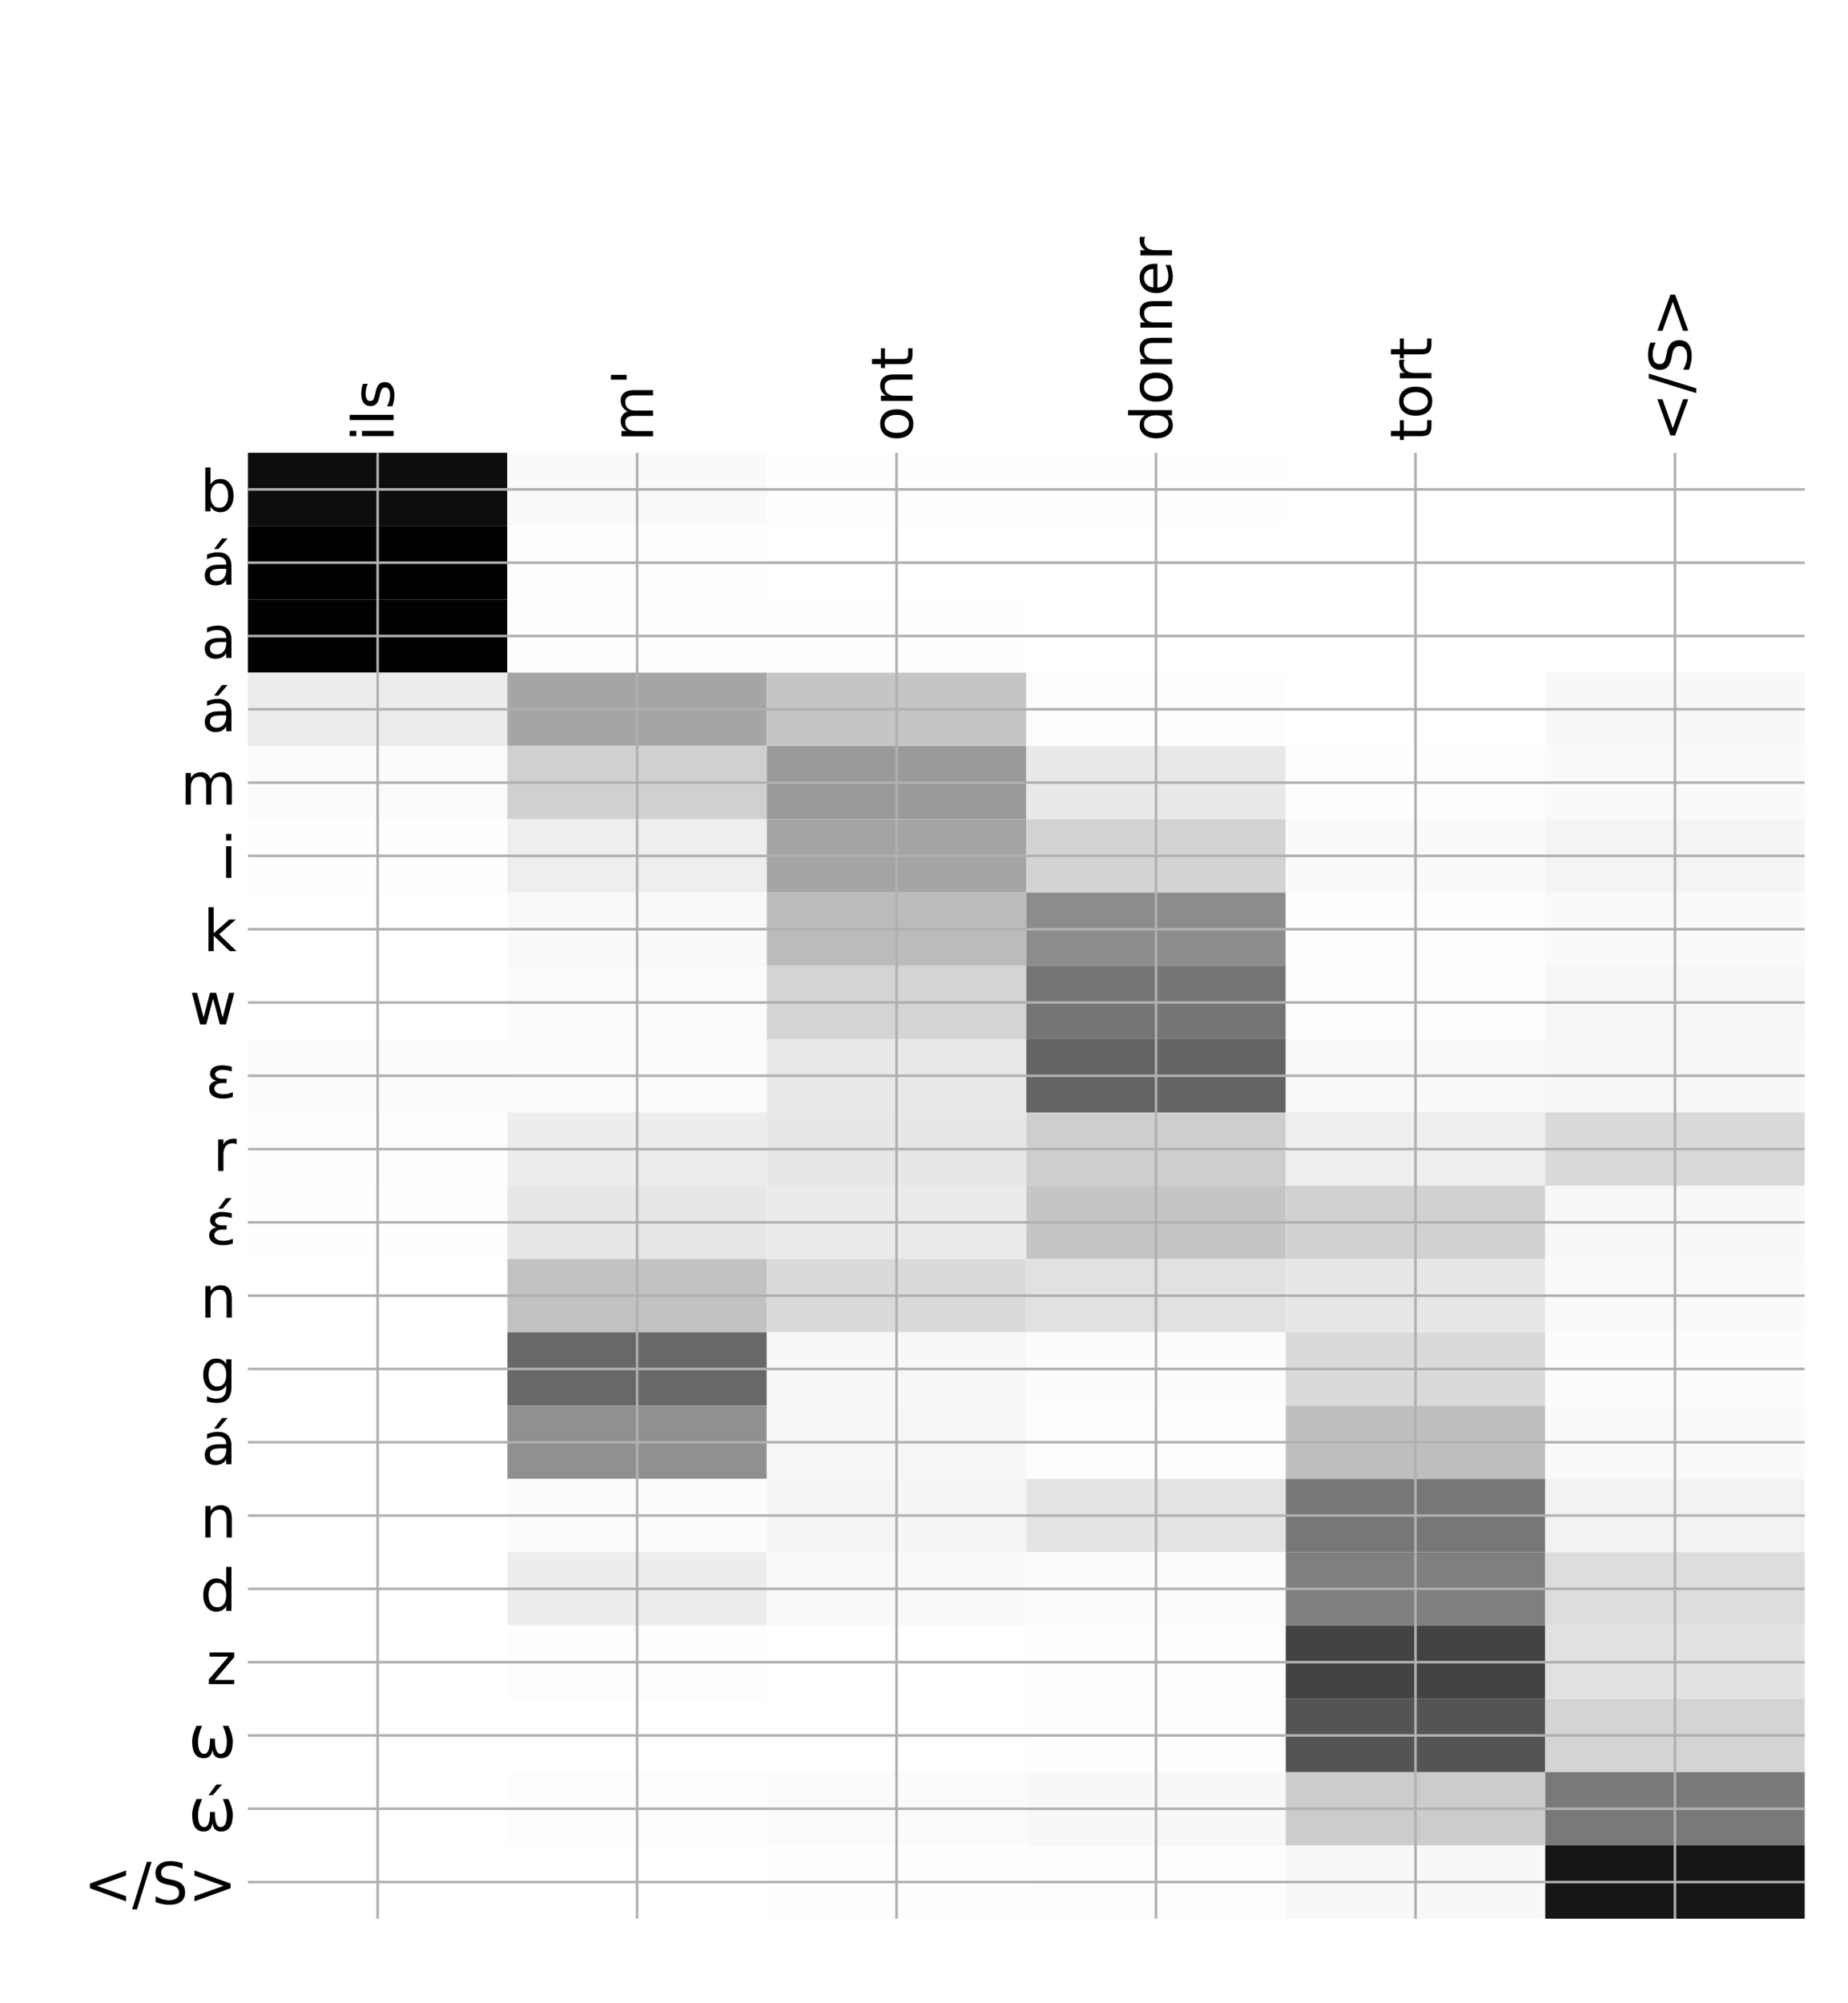 <?xml version="1.0" encoding="utf-8" standalone="no"?>
<!DOCTYPE svg PUBLIC "-//W3C//DTD SVG 1.1//EN"
  "http://www.w3.org/Graphics/SVG/1.1/DTD/svg11.dtd">
<!-- Created with matplotlib (http://matplotlib.org/) -->
<svg height="624pt" version="1.1" viewBox="0 0 576 624" width="576pt" xmlns="http://www.w3.org/2000/svg" xmlns:xlink="http://www.w3.org/1999/xlink">
 <defs>
  <style type="text/css">
*{stroke-linecap:butt;stroke-linejoin:round;}
  </style>
 </defs>
 <g id="figure_1">
  <g id="patch_1">
   <path d="M 0 624 
L 576 624 
L 576 0 
L 0 0 
z
" style="fill:#ffffff;"/>
  </g>
  <g id="axes_1">
   <g id="PolyCollection_1">
    <path clip-path="url(#p5df69660b7)" d="M 77.275 141.032 
L 77.275 163.863 
L 158.146 163.863 
L 158.146 141.032 
L 77.275 141.032 
z
" style="fill:#0d0d0d;"/>
    <path clip-path="url(#p5df69660b7)" d="M 158.146 141.032 
L 158.146 163.863 
L 239.017 163.863 
L 239.017 141.032 
L 158.146 141.032 
z
" style="fill:#fafafa;"/>
    <path clip-path="url(#p5df69660b7)" d="M 239.017 141.032 
L 239.017 163.863 
L 319.887 163.863 
L 319.887 141.032 
L 239.017 141.032 
z
" style="fill:#fefefe;"/>
    <path clip-path="url(#p5df69660b7)" d="M 319.887 141.032 
L 319.887 163.863 
L 400.758 163.863 
L 400.758 141.032 
L 319.887 141.032 
z
" style="fill:#fefefe;"/>
    <path clip-path="url(#p5df69660b7)" d="M 400.758 141.032 
L 400.758 163.863 
L 481.629 163.863 
L 481.629 141.032 
L 400.758 141.032 
z
" style="fill:#ffffff;"/>
    <path clip-path="url(#p5df69660b7)" d="M 481.629 141.032 
L 481.629 163.863 
L 562.5 163.863 
L 562.5 141.032 
L 481.629 141.032 
z
" style="fill:#ffffff;"/>
    <path clip-path="url(#p5df69660b7)" d="M 77.275 163.863 
L 77.275 186.695 
L 158.146 186.695 
L 158.146 163.863 
L 77.275 163.863 
z
"/>
    <path clip-path="url(#p5df69660b7)" d="M 158.146 163.863 
L 158.146 186.695 
L 239.017 186.695 
L 239.017 163.863 
L 158.146 163.863 
z
" style="fill:#fefefe;"/>
    <path clip-path="url(#p5df69660b7)" d="M 239.017 163.863 
L 239.017 186.695 
L 319.887 186.695 
L 319.887 163.863 
L 239.017 163.863 
z
" style="fill:#ffffff;"/>
    <path clip-path="url(#p5df69660b7)" d="M 319.887 163.863 
L 319.887 186.695 
L 400.758 186.695 
L 400.758 163.863 
L 319.887 163.863 
z
" style="fill:#ffffff;"/>
    <path clip-path="url(#p5df69660b7)" d="M 400.758 163.863 
L 400.758 186.695 
L 481.629 186.695 
L 481.629 163.863 
L 400.758 163.863 
z
" style="fill:#ffffff;"/>
    <path clip-path="url(#p5df69660b7)" d="M 481.629 163.863 
L 481.629 186.695 
L 562.5 186.695 
L 562.5 163.863 
L 481.629 163.863 
z
" style="fill:#ffffff;"/>
    <path clip-path="url(#p5df69660b7)" d="M 77.275 186.695 
L 77.275 209.526 
L 158.146 209.526 
L 158.146 186.695 
L 77.275 186.695 
z
" style="fill:#010101;"/>
    <path clip-path="url(#p5df69660b7)" d="M 158.146 186.695 
L 158.146 209.526 
L 239.017 209.526 
L 239.017 186.695 
L 158.146 186.695 
z
" style="fill:#fefefe;"/>
    <path clip-path="url(#p5df69660b7)" d="M 239.017 186.695 
L 239.017 209.526 
L 319.887 209.526 
L 319.887 186.695 
L 239.017 186.695 
z
" style="fill:#fefefe;"/>
    <path clip-path="url(#p5df69660b7)" d="M 319.887 186.695 
L 319.887 209.526 
L 400.758 209.526 
L 400.758 186.695 
L 319.887 186.695 
z
" style="fill:#ffffff;"/>
    <path clip-path="url(#p5df69660b7)" d="M 400.758 186.695 
L 400.758 209.526 
L 481.629 209.526 
L 481.629 186.695 
L 400.758 186.695 
z
" style="fill:#ffffff;"/>
    <path clip-path="url(#p5df69660b7)" d="M 481.629 186.695 
L 481.629 209.526 
L 562.5 209.526 
L 562.5 186.695 
L 481.629 186.695 
z
" style="fill:#ffffff;"/>
    <path clip-path="url(#p5df69660b7)" d="M 77.275 209.526 
L 77.275 232.358 
L 158.146 232.358 
L 158.146 209.526 
L 77.275 209.526 
z
" style="fill:#ececec;"/>
    <path clip-path="url(#p5df69660b7)" d="M 158.146 209.526 
L 158.146 232.358 
L 239.017 232.358 
L 239.017 209.526 
L 158.146 209.526 
z
" style="fill:#a5a5a5;"/>
    <path clip-path="url(#p5df69660b7)" d="M 239.017 209.526 
L 239.017 232.358 
L 319.887 232.358 
L 319.887 209.526 
L 239.017 209.526 
z
" style="fill:#c5c5c5;"/>
    <path clip-path="url(#p5df69660b7)" d="M 319.887 209.526 
L 319.887 232.358 
L 400.758 232.358 
L 400.758 209.526 
L 319.887 209.526 
z
" style="fill:#fdfdfd;"/>
    <path clip-path="url(#p5df69660b7)" d="M 400.758 209.526 
L 400.758 232.358 
L 481.629 232.358 
L 481.629 209.526 
L 400.758 209.526 
z
" style="fill:#ffffff;"/>
    <path clip-path="url(#p5df69660b7)" d="M 481.629 209.526 
L 481.629 232.358 
L 562.5 232.358 
L 562.5 209.526 
L 481.629 209.526 
z
" style="fill:#f8f8f8;"/>
    <path clip-path="url(#p5df69660b7)" d="M 77.275 232.358 
L 77.275 255.189 
L 158.146 255.189 
L 158.146 232.358 
L 77.275 232.358 
z
" style="fill:#fbfbfb;"/>
    <path clip-path="url(#p5df69660b7)" d="M 158.146 232.358 
L 158.146 255.189 
L 239.017 255.189 
L 239.017 232.358 
L 158.146 232.358 
z
" style="fill:#d0d0d0;"/>
    <path clip-path="url(#p5df69660b7)" d="M 239.017 232.358 
L 239.017 255.189 
L 319.887 255.189 
L 319.887 232.358 
L 239.017 232.358 
z
" style="fill:#9a9a9a;"/>
    <path clip-path="url(#p5df69660b7)" d="M 319.887 232.358 
L 319.887 255.189 
L 400.758 255.189 
L 400.758 232.358 
L 319.887 232.358 
z
" style="fill:#e9e9e9;"/>
    <path clip-path="url(#p5df69660b7)" d="M 400.758 232.358 
L 400.758 255.189 
L 481.629 255.189 
L 481.629 232.358 
L 400.758 232.358 
z
" style="fill:#fefefe;"/>
    <path clip-path="url(#p5df69660b7)" d="M 481.629 232.358 
L 481.629 255.189 
L 562.5 255.189 
L 562.5 232.358 
L 481.629 232.358 
z
" style="fill:#fafafa;"/>
    <path clip-path="url(#p5df69660b7)" d="M 77.275 255.189 
L 77.275 278.021 
L 158.146 278.021 
L 158.146 255.189 
L 77.275 255.189 
z
" style="fill:#fefefe;"/>
    <path clip-path="url(#p5df69660b7)" d="M 158.146 255.189 
L 158.146 278.021 
L 239.017 278.021 
L 239.017 255.189 
L 158.146 255.189 
z
" style="fill:#eeeeee;"/>
    <path clip-path="url(#p5df69660b7)" d="M 239.017 255.189 
L 239.017 278.021 
L 319.887 278.021 
L 319.887 255.189 
L 239.017 255.189 
z
" style="fill:#a4a4a4;"/>
    <path clip-path="url(#p5df69660b7)" d="M 319.887 255.189 
L 319.887 278.021 
L 400.758 278.021 
L 400.758 255.189 
L 319.887 255.189 
z
" style="fill:#d3d3d3;"/>
    <path clip-path="url(#p5df69660b7)" d="M 400.758 255.189 
L 400.758 278.021 
L 481.629 278.021 
L 481.629 255.189 
L 400.758 255.189 
z
" style="fill:#fafafa;"/>
    <path clip-path="url(#p5df69660b7)" d="M 481.629 255.189 
L 481.629 278.021 
L 562.5 278.021 
L 562.5 255.189 
L 481.629 255.189 
z
" style="fill:#f4f4f4;"/>
    <path clip-path="url(#p5df69660b7)" d="M 77.275 278.021 
L 77.275 300.852 
L 158.146 300.852 
L 158.146 278.021 
L 77.275 278.021 
z
" style="fill:#ffffff;"/>
    <path clip-path="url(#p5df69660b7)" d="M 158.146 278.021 
L 158.146 300.852 
L 239.017 300.852 
L 239.017 278.021 
L 158.146 278.021 
z
" style="fill:#f9f9f9;"/>
    <path clip-path="url(#p5df69660b7)" d="M 239.017 278.021 
L 239.017 300.852 
L 319.887 300.852 
L 319.887 278.021 
L 239.017 278.021 
z
" style="fill:#bbbbbb;"/>
    <path clip-path="url(#p5df69660b7)" d="M 319.887 278.021 
L 319.887 300.852 
L 400.758 300.852 
L 400.758 278.021 
L 319.887 278.021 
z
" style="fill:#8c8c8c;"/>
    <path clip-path="url(#p5df69660b7)" d="M 400.758 278.021 
L 400.758 300.852 
L 481.629 300.852 
L 481.629 278.021 
L 400.758 278.021 
z
" style="fill:#fdfdfd;"/>
    <path clip-path="url(#p5df69660b7)" d="M 481.629 278.021 
L 481.629 300.852 
L 562.5 300.852 
L 562.5 278.021 
L 481.629 278.021 
z
" style="fill:#fafafa;"/>
    <path clip-path="url(#p5df69660b7)" d="M 77.275 300.852 
L 77.275 323.684 
L 158.146 323.684 
L 158.146 300.852 
L 77.275 300.852 
z
" style="fill:#ffffff;"/>
    <path clip-path="url(#p5df69660b7)" d="M 158.146 300.852 
L 158.146 323.684 
L 239.017 323.684 
L 239.017 300.852 
L 158.146 300.852 
z
" style="fill:#fbfbfb;"/>
    <path clip-path="url(#p5df69660b7)" d="M 239.017 300.852 
L 239.017 323.684 
L 319.887 323.684 
L 319.887 300.852 
L 239.017 300.852 
z
" style="fill:#d4d4d4;"/>
    <path clip-path="url(#p5df69660b7)" d="M 319.887 300.852 
L 319.887 323.684 
L 400.758 323.684 
L 400.758 300.852 
L 319.887 300.852 
z
" style="fill:#757575;"/>
    <path clip-path="url(#p5df69660b7)" d="M 400.758 300.852 
L 400.758 323.684 
L 481.629 323.684 
L 481.629 300.852 
L 400.758 300.852 
z
" style="fill:#fdfdfd;"/>
    <path clip-path="url(#p5df69660b7)" d="M 481.629 300.852 
L 481.629 323.684 
L 562.5 323.684 
L 562.5 300.852 
L 481.629 300.852 
z
" style="fill:#f6f6f6;"/>
    <path clip-path="url(#p5df69660b7)" d="M 77.275 323.684 
L 77.275 346.515 
L 158.146 346.515 
L 158.146 323.684 
L 77.275 323.684 
z
" style="fill:#fcfcfc;"/>
    <path clip-path="url(#p5df69660b7)" d="M 158.146 323.684 
L 158.146 346.515 
L 239.017 346.515 
L 239.017 323.684 
L 158.146 323.684 
z
" style="fill:#fbfbfb;"/>
    <path clip-path="url(#p5df69660b7)" d="M 239.017 323.684 
L 239.017 346.515 
L 319.887 346.515 
L 319.887 323.684 
L 239.017 323.684 
z
" style="fill:#e9e9e9;"/>
    <path clip-path="url(#p5df69660b7)" d="M 319.887 323.684 
L 319.887 346.515 
L 400.758 346.515 
L 400.758 323.684 
L 319.887 323.684 
z
" style="fill:#646464;"/>
    <path clip-path="url(#p5df69660b7)" d="M 400.758 323.684 
L 400.758 346.515 
L 481.629 346.515 
L 481.629 323.684 
L 400.758 323.684 
z
" style="fill:#f9f9f9;"/>
    <path clip-path="url(#p5df69660b7)" d="M 481.629 323.684 
L 481.629 346.515 
L 562.5 346.515 
L 562.5 323.684 
L 481.629 323.684 
z
" style="fill:#f7f7f7;"/>
    <path clip-path="url(#p5df69660b7)" d="M 77.275 346.515 
L 77.275 369.347 
L 158.146 369.347 
L 158.146 346.515 
L 77.275 346.515 
z
" style="fill:#fdfdfd;"/>
    <path clip-path="url(#p5df69660b7)" d="M 158.146 346.515 
L 158.146 369.347 
L 239.017 369.347 
L 239.017 346.515 
L 158.146 346.515 
z
" style="fill:#ededed;"/>
    <path clip-path="url(#p5df69660b7)" d="M 239.017 346.515 
L 239.017 369.347 
L 319.887 369.347 
L 319.887 346.515 
L 239.017 346.515 
z
" style="fill:#e7e7e7;"/>
    <path clip-path="url(#p5df69660b7)" d="M 319.887 346.515 
L 319.887 369.347 
L 400.758 369.347 
L 400.758 346.515 
L 319.887 346.515 
z
" style="fill:#cecece;"/>
    <path clip-path="url(#p5df69660b7)" d="M 400.758 346.515 
L 400.758 369.347 
L 481.629 369.347 
L 481.629 346.515 
L 400.758 346.515 
z
" style="fill:#eeeeee;"/>
    <path clip-path="url(#p5df69660b7)" d="M 481.629 346.515 
L 481.629 369.347 
L 562.5 369.347 
L 562.5 346.515 
L 481.629 346.515 
z
" style="fill:#d9d9d9;"/>
    <path clip-path="url(#p5df69660b7)" d="M 77.275 369.347 
L 77.275 392.178 
L 158.146 392.178 
L 158.146 369.347 
L 77.275 369.347 
z
" style="fill:#fefefe;"/>
    <path clip-path="url(#p5df69660b7)" d="M 158.146 369.347 
L 158.146 392.178 
L 239.017 392.178 
L 239.017 369.347 
L 158.146 369.347 
z
" style="fill:#e7e7e7;"/>
    <path clip-path="url(#p5df69660b7)" d="M 239.017 369.347 
L 239.017 392.178 
L 319.887 392.178 
L 319.887 369.347 
L 239.017 369.347 
z
" style="fill:#ebebeb;"/>
    <path clip-path="url(#p5df69660b7)" d="M 319.887 369.347 
L 319.887 392.178 
L 400.758 392.178 
L 400.758 369.347 
L 319.887 369.347 
z
" style="fill:#c5c5c5;"/>
    <path clip-path="url(#p5df69660b7)" d="M 400.758 369.347 
L 400.758 392.178 
L 481.629 392.178 
L 481.629 369.347 
L 400.758 369.347 
z
" style="fill:#d1d1d1;"/>
    <path clip-path="url(#p5df69660b7)" d="M 481.629 369.347 
L 481.629 392.178 
L 562.5 392.178 
L 562.5 369.347 
L 481.629 369.347 
z
" style="fill:#f8f8f8;"/>
    <path clip-path="url(#p5df69660b7)" d="M 77.275 392.178 
L 77.275 415.01 
L 158.146 415.01 
L 158.146 392.178 
L 77.275 392.178 
z
" style="fill:#ffffff;"/>
    <path clip-path="url(#p5df69660b7)" d="M 158.146 392.178 
L 158.146 415.01 
L 239.017 415.01 
L 239.017 392.178 
L 158.146 392.178 
z
" style="fill:#c2c2c2;"/>
    <path clip-path="url(#p5df69660b7)" d="M 239.017 392.178 
L 239.017 415.01 
L 319.887 415.01 
L 319.887 392.178 
L 239.017 392.178 
z
" style="fill:#dadada;"/>
    <path clip-path="url(#p5df69660b7)" d="M 319.887 392.178 
L 319.887 415.01 
L 400.758 415.01 
L 400.758 392.178 
L 319.887 392.178 
z
" style="fill:#e1e1e1;"/>
    <path clip-path="url(#p5df69660b7)" d="M 400.758 392.178 
L 400.758 415.01 
L 481.629 415.01 
L 481.629 392.178 
L 400.758 392.178 
z
" style="fill:#e7e7e7;"/>
    <path clip-path="url(#p5df69660b7)" d="M 481.629 392.178 
L 481.629 415.01 
L 562.5 415.01 
L 562.5 392.178 
L 481.629 392.178 
z
" style="fill:#fafafa;"/>
    <path clip-path="url(#p5df69660b7)" d="M 77.275 415.01 
L 77.275 437.841 
L 158.146 437.841 
L 158.146 415.01 
L 77.275 415.01 
z
" style="fill:#ffffff;"/>
    <path clip-path="url(#p5df69660b7)" d="M 158.146 415.01 
L 158.146 437.841 
L 239.017 437.841 
L 239.017 415.01 
L 158.146 415.01 
z
" style="fill:#686868;"/>
    <path clip-path="url(#p5df69660b7)" d="M 239.017 415.01 
L 239.017 437.841 
L 319.887 437.841 
L 319.887 415.01 
L 239.017 415.01 
z
" style="fill:#f8f8f8;"/>
    <path clip-path="url(#p5df69660b7)" d="M 319.887 415.01 
L 319.887 437.841 
L 400.758 437.841 
L 400.758 415.01 
L 319.887 415.01 
z
" style="fill:#fcfcfc;"/>
    <path clip-path="url(#p5df69660b7)" d="M 400.758 415.01 
L 400.758 437.841 
L 481.629 437.841 
L 481.629 415.01 
L 400.758 415.01 
z
" style="fill:#dadada;"/>
    <path clip-path="url(#p5df69660b7)" d="M 481.629 415.01 
L 481.629 437.841 
L 562.5 437.841 
L 562.5 415.01 
L 481.629 415.01 
z
" style="fill:#fcfcfc;"/>
    <path clip-path="url(#p5df69660b7)" d="M 77.275 437.841 
L 77.275 460.673 
L 158.146 460.673 
L 158.146 437.841 
L 77.275 437.841 
z
" style="fill:#ffffff;"/>
    <path clip-path="url(#p5df69660b7)" d="M 158.146 437.841 
L 158.146 460.673 
L 239.017 460.673 
L 239.017 437.841 
L 158.146 437.841 
z
" style="fill:#909090;"/>
    <path clip-path="url(#p5df69660b7)" d="M 239.017 437.841 
L 239.017 460.673 
L 319.887 460.673 
L 319.887 437.841 
L 239.017 437.841 
z
" style="fill:#f7f7f7;"/>
    <path clip-path="url(#p5df69660b7)" d="M 319.887 437.841 
L 319.887 460.673 
L 400.758 460.673 
L 400.758 437.841 
L 319.887 437.841 
z
" style="fill:#fdfdfd;"/>
    <path clip-path="url(#p5df69660b7)" d="M 400.758 437.841 
L 400.758 460.673 
L 481.629 460.673 
L 481.629 437.841 
L 400.758 437.841 
z
" style="fill:#bebebe;"/>
    <path clip-path="url(#p5df69660b7)" d="M 481.629 437.841 
L 481.629 460.673 
L 562.5 460.673 
L 562.5 437.841 
L 481.629 437.841 
z
" style="fill:#fafafa;"/>
    <path clip-path="url(#p5df69660b7)" d="M 77.275 460.673 
L 77.275 483.504 
L 158.146 483.504 
L 158.146 460.673 
L 77.275 460.673 
z
" style="fill:#ffffff;"/>
    <path clip-path="url(#p5df69660b7)" d="M 158.146 460.673 
L 158.146 483.504 
L 239.017 483.504 
L 239.017 460.673 
L 158.146 460.673 
z
" style="fill:#fcfcfc;"/>
    <path clip-path="url(#p5df69660b7)" d="M 239.017 460.673 
L 239.017 483.504 
L 319.887 483.504 
L 319.887 460.673 
L 239.017 460.673 
z
" style="fill:#f5f5f5;"/>
    <path clip-path="url(#p5df69660b7)" d="M 319.887 460.673 
L 319.887 483.504 
L 400.758 483.504 
L 400.758 460.673 
L 319.887 460.673 
z
" style="fill:#e4e4e4;"/>
    <path clip-path="url(#p5df69660b7)" d="M 400.758 460.673 
L 400.758 483.504 
L 481.629 483.504 
L 481.629 460.673 
L 400.758 460.673 
z
" style="fill:#777777;"/>
    <path clip-path="url(#p5df69660b7)" d="M 481.629 460.673 
L 481.629 483.504 
L 562.5 483.504 
L 562.5 460.673 
L 481.629 460.673 
z
" style="fill:#f2f2f2;"/>
    <path clip-path="url(#p5df69660b7)" d="M 77.275 483.504 
L 77.275 506.336 
L 158.146 506.336 
L 158.146 483.504 
L 77.275 483.504 
z
" style="fill:#ffffff;"/>
    <path clip-path="url(#p5df69660b7)" d="M 158.146 483.504 
L 158.146 506.336 
L 239.017 506.336 
L 239.017 483.504 
L 158.146 483.504 
z
" style="fill:#ededed;"/>
    <path clip-path="url(#p5df69660b7)" d="M 239.017 483.504 
L 239.017 506.336 
L 319.887 506.336 
L 319.887 483.504 
L 239.017 483.504 
z
" style="fill:#fafafa;"/>
    <path clip-path="url(#p5df69660b7)" d="M 319.887 483.504 
L 319.887 506.336 
L 400.758 506.336 
L 400.758 483.504 
L 319.887 483.504 
z
" style="fill:#fcfcfc;"/>
    <path clip-path="url(#p5df69660b7)" d="M 400.758 483.504 
L 400.758 506.336 
L 481.629 506.336 
L 481.629 483.504 
L 400.758 483.504 
z
" style="fill:#7f7f7f;"/>
    <path clip-path="url(#p5df69660b7)" d="M 481.629 483.504 
L 481.629 506.336 
L 562.5 506.336 
L 562.5 483.504 
L 481.629 483.504 
z
" style="fill:#dddddd;"/>
    <path clip-path="url(#p5df69660b7)" d="M 77.275 506.336 
L 77.275 529.167 
L 158.146 529.167 
L 158.146 506.336 
L 77.275 506.336 
z
" style="fill:#ffffff;"/>
    <path clip-path="url(#p5df69660b7)" d="M 158.146 506.336 
L 158.146 529.167 
L 239.017 529.167 
L 239.017 506.336 
L 158.146 506.336 
z
" style="fill:#fdfdfd;"/>
    <path clip-path="url(#p5df69660b7)" d="M 239.017 506.336 
L 239.017 529.167 
L 319.887 529.167 
L 319.887 506.336 
L 239.017 506.336 
z
" style="fill:#ffffff;"/>
    <path clip-path="url(#p5df69660b7)" d="M 319.887 506.336 
L 319.887 529.167 
L 400.758 529.167 
L 400.758 506.336 
L 319.887 506.336 
z
" style="fill:#fefefe;"/>
    <path clip-path="url(#p5df69660b7)" d="M 400.758 506.336 
L 400.758 529.167 
L 481.629 529.167 
L 481.629 506.336 
L 400.758 506.336 
z
" style="fill:#434343;"/>
    <path clip-path="url(#p5df69660b7)" d="M 481.629 506.336 
L 481.629 529.167 
L 562.5 529.167 
L 562.5 506.336 
L 481.629 506.336 
z
" style="fill:#e2e2e2;"/>
    <path clip-path="url(#p5df69660b7)" d="M 77.275 529.167 
L 77.275 551.999 
L 158.146 551.999 
L 158.146 529.167 
L 77.275 529.167 
z
" style="fill:#ffffff;"/>
    <path clip-path="url(#p5df69660b7)" d="M 158.146 529.167 
L 158.146 551.999 
L 239.017 551.999 
L 239.017 529.167 
L 158.146 529.167 
z
" style="fill:#ffffff;"/>
    <path clip-path="url(#p5df69660b7)" d="M 239.017 529.167 
L 239.017 551.999 
L 319.887 551.999 
L 319.887 529.167 
L 239.017 529.167 
z
" style="fill:#ffffff;"/>
    <path clip-path="url(#p5df69660b7)" d="M 319.887 529.167 
L 319.887 551.999 
L 400.758 551.999 
L 400.758 529.167 
L 319.887 529.167 
z
" style="fill:#fefefe;"/>
    <path clip-path="url(#p5df69660b7)" d="M 400.758 529.167 
L 400.758 551.999 
L 481.629 551.999 
L 481.629 529.167 
L 400.758 529.167 
z
" style="fill:#545454;"/>
    <path clip-path="url(#p5df69660b7)" d="M 481.629 529.167 
L 481.629 551.999 
L 562.5 551.999 
L 562.5 529.167 
L 481.629 529.167 
z
" style="fill:#d4d4d4;"/>
    <path clip-path="url(#p5df69660b7)" d="M 77.275 551.999 
L 77.275 574.83 
L 158.146 574.83 
L 158.146 551.999 
L 77.275 551.999 
z
" style="fill:#ffffff;"/>
    <path clip-path="url(#p5df69660b7)" d="M 158.146 551.999 
L 158.146 574.83 
L 239.017 574.83 
L 239.017 551.999 
L 158.146 551.999 
z
" style="fill:#fdfdfd;"/>
    <path clip-path="url(#p5df69660b7)" d="M 239.017 551.999 
L 239.017 574.83 
L 319.887 574.83 
L 319.887 551.999 
L 239.017 551.999 
z
" style="fill:#fbfbfb;"/>
    <path clip-path="url(#p5df69660b7)" d="M 319.887 551.999 
L 319.887 574.83 
L 400.758 574.83 
L 400.758 551.999 
L 319.887 551.999 
z
" style="fill:#f8f8f8;"/>
    <path clip-path="url(#p5df69660b7)" d="M 400.758 551.999 
L 400.758 574.83 
L 481.629 574.83 
L 481.629 551.999 
L 400.758 551.999 
z
" style="fill:#cccccc;"/>
    <path clip-path="url(#p5df69660b7)" d="M 481.629 551.999 
L 481.629 574.83 
L 562.5 574.83 
L 562.5 551.999 
L 481.629 551.999 
z
" style="fill:#797979;"/>
    <path clip-path="url(#p5df69660b7)" d="M 77.275 574.83 
L 77.275 597.662 
L 158.146 597.662 
L 158.146 574.83 
L 77.275 574.83 
z
" style="fill:#ffffff;"/>
    <path clip-path="url(#p5df69660b7)" d="M 158.146 574.83 
L 158.146 597.662 
L 239.017 597.662 
L 239.017 574.83 
L 158.146 574.83 
z
" style="fill:#ffffff;"/>
    <path clip-path="url(#p5df69660b7)" d="M 239.017 574.83 
L 239.017 597.662 
L 319.887 597.662 
L 319.887 574.83 
L 239.017 574.83 
z
" style="fill:#fefefe;"/>
    <path clip-path="url(#p5df69660b7)" d="M 319.887 574.83 
L 319.887 597.662 
L 400.758 597.662 
L 400.758 574.83 
L 319.887 574.83 
z
" style="fill:#fdfdfd;"/>
    <path clip-path="url(#p5df69660b7)" d="M 400.758 574.83 
L 400.758 597.662 
L 481.629 597.662 
L 481.629 574.83 
L 400.758 574.83 
z
" style="fill:#f8f8f8;"/>
    <path clip-path="url(#p5df69660b7)" d="M 481.629 574.83 
L 481.629 597.662 
L 562.5 597.662 
L 562.5 574.83 
L 481.629 574.83 
z
" style="fill:#151515;"/>
   </g>
   <g id="matplotlib.axis_1">
    <g id="xtick_1">
     <g id="line2d_1">
      <path clip-path="url(#p5df69660b7)" d="M 117.71 597.662 
L 117.71 141.032 
" style="fill:none;stroke:#b0b0b0;stroke-linecap:square;stroke-width:0.8;"/>
     </g>
     <g id="line2d_2"/>
     <g id="text_1">
      <!-- ils -->
      <defs>
       <path d="M 9.422 54.688 
L 18.406 54.688 
L 18.406 0 
L 9.422 0 
z
M 9.422 75.984 
L 18.406 75.984 
L 18.406 64.594 
L 9.422 64.594 
z
" id="DejaVuSans-69"/>
       <path d="M 9.422 75.984 
L 18.406 75.984 
L 18.406 0 
L 9.422 0 
z
" id="DejaVuSans-6c"/>
       <path d="M 44.281 53.078 
L 44.281 44.578 
Q 40.484 46.531 36.375 47.5 
Q 32.281 48.484 27.875 48.484 
Q 21.188 48.484 17.844 46.438 
Q 14.5 44.391 14.5 40.281 
Q 14.5 37.156 16.891 35.375 
Q 19.281 33.594 26.516 31.984 
L 29.594 31.297 
Q 39.156 29.25 43.188 25.516 
Q 47.219 21.781 47.219 15.094 
Q 47.219 7.469 41.188 3.016 
Q 35.156 -1.422 24.609 -1.422 
Q 20.219 -1.422 15.453 -0.562 
Q 10.688 0.297 5.422 2 
L 5.422 11.281 
Q 10.406 8.688 15.234 7.391 
Q 20.062 6.109 24.812 6.109 
Q 31.156 6.109 34.562 8.281 
Q 37.984 10.453 37.984 14.406 
Q 37.984 18.062 35.516 20.016 
Q 33.062 21.969 24.703 23.781 
L 21.578 24.516 
Q 13.234 26.266 9.516 29.906 
Q 5.812 33.547 5.812 39.891 
Q 5.812 47.609 11.281 51.797 
Q 16.75 56 26.812 56 
Q 31.781 56 36.172 55.266 
Q 40.578 54.547 44.281 53.078 
z
" id="DejaVuSans-73"/>
      </defs>
      <g transform="translate(122.677 137.532)rotate(-90)scale(0.18 -0.18)">
       <use xlink:href="#DejaVuSans-69"/>
       <use x="27.783" xlink:href="#DejaVuSans-6c"/>
       <use x="55.566" xlink:href="#DejaVuSans-73"/>
      </g>
     </g>
    </g>
    <g id="xtick_2">
     <g id="line2d_3">
      <path clip-path="url(#p5df69660b7)" d="M 198.581 597.662 
L 198.581 141.032 
" style="fill:none;stroke:#b0b0b0;stroke-linecap:square;stroke-width:0.8;"/>
     </g>
     <g id="line2d_4"/>
     <g id="text_2">
      <!-- m' -->
      <defs>
       <path d="M 52 44.188 
Q 55.375 50.25 60.062 53.125 
Q 64.75 56 71.094 56 
Q 79.641 56 84.281 50.016 
Q 88.922 44.047 88.922 33.016 
L 88.922 0 
L 79.891 0 
L 79.891 32.719 
Q 79.891 40.578 77.094 44.375 
Q 74.312 48.188 68.609 48.188 
Q 61.625 48.188 57.562 43.547 
Q 53.516 38.922 53.516 30.906 
L 53.516 0 
L 44.484 0 
L 44.484 32.719 
Q 44.484 40.625 41.703 44.406 
Q 38.922 48.188 33.109 48.188 
Q 26.219 48.188 22.156 43.531 
Q 18.109 38.875 18.109 30.906 
L 18.109 0 
L 9.078 0 
L 9.078 54.688 
L 18.109 54.688 
L 18.109 46.188 
Q 21.188 51.219 25.484 53.609 
Q 29.781 56 35.688 56 
Q 41.656 56 45.828 52.969 
Q 50 49.953 52 44.188 
z
" id="DejaVuSans-6d"/>
       <path d="M 17.922 72.906 
L 17.922 45.797 
L 9.625 45.797 
L 9.625 72.906 
z
" id="DejaVuSans-27"/>
      </defs>
      <g transform="translate(203.548 137.532)rotate(-90)scale(0.18 -0.18)">
       <use xlink:href="#DejaVuSans-6d"/>
       <use x="97.412" xlink:href="#DejaVuSans-27"/>
      </g>
     </g>
    </g>
    <g id="xtick_3">
     <g id="line2d_5">
      <path clip-path="url(#p5df69660b7)" d="M 279.452 597.662 
L 279.452 141.032 
" style="fill:none;stroke:#b0b0b0;stroke-linecap:square;stroke-width:0.8;"/>
     </g>
     <g id="line2d_6"/>
     <g id="text_3">
      <!-- ont -->
      <defs>
       <path d="M 30.609 48.391 
Q 23.391 48.391 19.188 42.75 
Q 14.984 37.109 14.984 27.297 
Q 14.984 17.484 19.156 11.844 
Q 23.344 6.203 30.609 6.203 
Q 37.797 6.203 41.984 11.859 
Q 46.188 17.531 46.188 27.297 
Q 46.188 37.016 41.984 42.703 
Q 37.797 48.391 30.609 48.391 
z
M 30.609 56 
Q 42.328 56 49.016 48.375 
Q 55.719 40.766 55.719 27.297 
Q 55.719 13.875 49.016 6.219 
Q 42.328 -1.422 30.609 -1.422 
Q 18.844 -1.422 12.172 6.219 
Q 5.516 13.875 5.516 27.297 
Q 5.516 40.766 12.172 48.375 
Q 18.844 56 30.609 56 
z
" id="DejaVuSans-6f"/>
       <path d="M 54.891 33.016 
L 54.891 0 
L 45.906 0 
L 45.906 32.719 
Q 45.906 40.484 42.875 44.328 
Q 39.844 48.188 33.797 48.188 
Q 26.516 48.188 22.312 43.547 
Q 18.109 38.922 18.109 30.906 
L 18.109 0 
L 9.078 0 
L 9.078 54.688 
L 18.109 54.688 
L 18.109 46.188 
Q 21.344 51.125 25.703 53.562 
Q 30.078 56 35.797 56 
Q 45.219 56 50.047 50.172 
Q 54.891 44.344 54.891 33.016 
z
" id="DejaVuSans-6e"/>
       <path d="M 18.312 70.219 
L 18.312 54.688 
L 36.812 54.688 
L 36.812 47.703 
L 18.312 47.703 
L 18.312 18.016 
Q 18.312 11.328 20.141 9.422 
Q 21.969 7.516 27.594 7.516 
L 36.812 7.516 
L 36.812 0 
L 27.594 0 
Q 17.188 0 13.234 3.875 
Q 9.281 7.766 9.281 18.016 
L 9.281 47.703 
L 2.688 47.703 
L 2.688 54.688 
L 9.281 54.688 
L 9.281 70.219 
z
" id="DejaVuSans-74"/>
      </defs>
      <g transform="translate(284.419 137.532)rotate(-90)scale(0.18 -0.18)">
       <use xlink:href="#DejaVuSans-6f"/>
       <use x="61.182" xlink:href="#DejaVuSans-6e"/>
       <use x="124.561" xlink:href="#DejaVuSans-74"/>
      </g>
     </g>
    </g>
    <g id="xtick_4">
     <g id="line2d_7">
      <path clip-path="url(#p5df69660b7)" d="M 360.323 597.662 
L 360.323 141.032 
" style="fill:none;stroke:#b0b0b0;stroke-linecap:square;stroke-width:0.8;"/>
     </g>
     <g id="line2d_8"/>
     <g id="text_4">
      <!-- donner -->
      <defs>
       <path d="M 45.406 46.391 
L 45.406 75.984 
L 54.391 75.984 
L 54.391 0 
L 45.406 0 
L 45.406 8.203 
Q 42.578 3.328 38.25 0.953 
Q 33.938 -1.422 27.875 -1.422 
Q 17.969 -1.422 11.734 6.484 
Q 5.516 14.406 5.516 27.297 
Q 5.516 40.188 11.734 48.094 
Q 17.969 56 27.875 56 
Q 33.938 56 38.25 53.625 
Q 42.578 51.266 45.406 46.391 
z
M 14.797 27.297 
Q 14.797 17.391 18.875 11.75 
Q 22.953 6.109 30.078 6.109 
Q 37.203 6.109 41.297 11.75 
Q 45.406 17.391 45.406 27.297 
Q 45.406 37.203 41.297 42.844 
Q 37.203 48.484 30.078 48.484 
Q 22.953 48.484 18.875 42.844 
Q 14.797 37.203 14.797 27.297 
z
" id="DejaVuSans-64"/>
       <path d="M 56.203 29.594 
L 56.203 25.203 
L 14.891 25.203 
Q 15.484 15.922 20.484 11.062 
Q 25.484 6.203 34.422 6.203 
Q 39.594 6.203 44.453 7.469 
Q 49.312 8.734 54.109 11.281 
L 54.109 2.781 
Q 49.266 0.734 44.188 -0.344 
Q 39.109 -1.422 33.891 -1.422 
Q 20.797 -1.422 13.156 6.188 
Q 5.516 13.812 5.516 26.812 
Q 5.516 40.234 12.766 48.109 
Q 20.016 56 32.328 56 
Q 43.359 56 49.781 48.891 
Q 56.203 41.797 56.203 29.594 
z
M 47.219 32.234 
Q 47.125 39.594 43.094 43.984 
Q 39.062 48.391 32.422 48.391 
Q 24.906 48.391 20.391 44.141 
Q 15.875 39.891 15.188 32.172 
z
" id="DejaVuSans-65"/>
       <path d="M 41.109 46.297 
Q 39.594 47.172 37.812 47.578 
Q 36.031 48 33.891 48 
Q 26.266 48 22.188 43.047 
Q 18.109 38.094 18.109 28.812 
L 18.109 0 
L 9.078 0 
L 9.078 54.688 
L 18.109 54.688 
L 18.109 46.188 
Q 20.953 51.172 25.484 53.578 
Q 30.031 56 36.531 56 
Q 37.453 56 38.578 55.875 
Q 39.703 55.766 41.062 55.516 
z
" id="DejaVuSans-72"/>
      </defs>
      <g transform="translate(365.29 137.532)rotate(-90)scale(0.18 -0.18)">
       <use xlink:href="#DejaVuSans-64"/>
       <use x="63.477" xlink:href="#DejaVuSans-6f"/>
       <use x="124.658" xlink:href="#DejaVuSans-6e"/>
       <use x="188.037" xlink:href="#DejaVuSans-6e"/>
       <use x="251.416" xlink:href="#DejaVuSans-65"/>
       <use x="312.939" xlink:href="#DejaVuSans-72"/>
      </g>
     </g>
    </g>
    <g id="xtick_5">
     <g id="line2d_9">
      <path clip-path="url(#p5df69660b7)" d="M 441.194 597.662 
L 441.194 141.032 
" style="fill:none;stroke:#b0b0b0;stroke-linecap:square;stroke-width:0.8;"/>
     </g>
     <g id="line2d_10"/>
     <g id="text_5">
      <!-- tort -->
      <g transform="translate(446.161 137.532)rotate(-90)scale(0.18 -0.18)">
       <use xlink:href="#DejaVuSans-74"/>
       <use x="39.209" xlink:href="#DejaVuSans-6f"/>
       <use x="100.391" xlink:href="#DejaVuSans-72"/>
       <use x="141.504" xlink:href="#DejaVuSans-74"/>
      </g>
     </g>
    </g>
    <g id="xtick_6">
     <g id="line2d_11">
      <path clip-path="url(#p5df69660b7)" d="M 522.065 597.662 
L 522.065 141.032 
" style="fill:none;stroke:#b0b0b0;stroke-linecap:square;stroke-width:0.8;"/>
     </g>
     <g id="line2d_12"/>
     <g id="text_6">
      <!-- &lt;/S&gt; -->
      <defs>
       <path d="M 73.188 49.219 
L 22.797 31.297 
L 73.188 13.484 
L 73.188 4.594 
L 10.594 27.297 
L 10.594 35.406 
L 73.188 58.109 
z
" id="DejaVuSans-3c"/>
       <path d="M 25.391 72.906 
L 33.688 72.906 
L 8.297 -9.281 
L 0 -9.281 
z
" id="DejaVuSans-2f"/>
       <path d="M 53.516 70.516 
L 53.516 60.891 
Q 47.906 63.578 42.922 64.891 
Q 37.938 66.219 33.297 66.219 
Q 25.25 66.219 20.875 63.094 
Q 16.5 59.969 16.5 54.203 
Q 16.5 49.359 19.406 46.891 
Q 22.312 44.438 30.422 42.922 
L 36.375 41.703 
Q 47.406 39.594 52.656 34.297 
Q 57.906 29 57.906 20.125 
Q 57.906 9.516 50.797 4.047 
Q 43.703 -1.422 29.984 -1.422 
Q 24.812 -1.422 18.969 -0.25 
Q 13.141 0.922 6.891 3.219 
L 6.891 13.375 
Q 12.891 10.016 18.656 8.297 
Q 24.422 6.594 29.984 6.594 
Q 38.422 6.594 43.016 9.906 
Q 47.609 13.234 47.609 19.391 
Q 47.609 24.75 44.312 27.781 
Q 41.016 30.812 33.5 32.328 
L 27.484 33.5 
Q 16.453 35.688 11.516 40.375 
Q 6.594 45.062 6.594 53.422 
Q 6.594 63.094 13.406 68.656 
Q 20.219 74.219 32.172 74.219 
Q 37.312 74.219 42.625 73.281 
Q 47.953 72.359 53.516 70.516 
z
" id="DejaVuSans-53"/>
       <path d="M 10.594 49.219 
L 10.594 58.109 
L 73.188 35.406 
L 73.188 27.297 
L 10.594 4.594 
L 10.594 13.484 
L 60.891 31.297 
z
" id="DejaVuSans-3e"/>
      </defs>
      <g transform="translate(527.031 137.532)rotate(-90)scale(0.18 -0.18)">
       <use xlink:href="#DejaVuSans-3c"/>
       <use x="83.789" xlink:href="#DejaVuSans-2f"/>
       <use x="117.48" xlink:href="#DejaVuSans-53"/>
       <use x="180.957" xlink:href="#DejaVuSans-3e"/>
      </g>
     </g>
    </g>
   </g>
   <g id="matplotlib.axis_2">
    <g id="ytick_1">
     <g id="line2d_13">
      <path clip-path="url(#p5df69660b7)" d="M 77.275 152.448 
L 562.5 152.448 
" style="fill:none;stroke:#b0b0b0;stroke-linecap:square;stroke-width:0.8;"/>
     </g>
     <g id="line2d_14"/>
     <g id="text_7">
      <!-- b -->
      <defs>
       <path d="M 48.688 27.297 
Q 48.688 37.203 44.609 42.844 
Q 40.531 48.484 33.406 48.484 
Q 26.266 48.484 22.188 42.844 
Q 18.109 37.203 18.109 27.297 
Q 18.109 17.391 22.188 11.75 
Q 26.266 6.109 33.406 6.109 
Q 40.531 6.109 44.609 11.75 
Q 48.688 17.391 48.688 27.297 
z
M 18.109 46.391 
Q 20.953 51.266 25.266 53.625 
Q 29.594 56 35.594 56 
Q 45.562 56 51.781 48.094 
Q 58.016 40.188 58.016 27.297 
Q 58.016 14.406 51.781 6.484 
Q 45.562 -1.422 35.594 -1.422 
Q 29.594 -1.422 25.266 0.953 
Q 20.953 3.328 18.109 8.203 
L 18.109 0 
L 9.078 0 
L 9.078 75.984 
L 18.109 75.984 
z
" id="DejaVuSans-62"/>
      </defs>
      <g transform="translate(62.348 159.286)scale(0.18 -0.18)">
       <use xlink:href="#DejaVuSans-62"/>
      </g>
     </g>
    </g>
    <g id="ytick_2">
     <g id="line2d_15">
      <path clip-path="url(#p5df69660b7)" d="M 77.275 175.279 
L 562.5 175.279 
" style="fill:none;stroke:#b0b0b0;stroke-linecap:square;stroke-width:0.8;"/>
     </g>
     <g id="line2d_16"/>
     <g id="text_8">
      <!-- á -->
      <defs>
       <path d="M 34.281 27.484 
Q 23.391 27.484 19.188 25 
Q 14.984 22.516 14.984 16.5 
Q 14.984 11.719 18.141 8.906 
Q 21.297 6.109 26.703 6.109 
Q 34.188 6.109 38.703 11.406 
Q 43.219 16.703 43.219 25.484 
L 43.219 27.484 
z
M 52.203 31.203 
L 52.203 0 
L 43.219 0 
L 43.219 8.297 
Q 40.141 3.328 35.547 0.953 
Q 30.953 -1.422 24.312 -1.422 
Q 15.922 -1.422 10.953 3.297 
Q 6 8.016 6 15.922 
Q 6 25.141 12.172 29.828 
Q 18.359 34.516 30.609 34.516 
L 43.219 34.516 
L 43.219 35.406 
Q 43.219 41.609 39.141 45 
Q 35.062 48.391 27.688 48.391 
Q 23 48.391 18.547 47.266 
Q 14.109 46.141 10.016 43.891 
L 10.016 52.203 
Q 14.938 54.109 19.578 55.047 
Q 24.219 56 28.609 56 
Q 40.484 56 46.344 49.844 
Q 52.203 43.703 52.203 31.203 
z
M 35.781 79.984 
L 45.5 79.984 
L 29.594 61.625 
L 22.109 61.625 
z
" id="DejaVuSans-e1"/>
      </defs>
      <g transform="translate(62.744 182.118)scale(0.18 -0.18)">
       <use xlink:href="#DejaVuSans-e1"/>
      </g>
     </g>
    </g>
    <g id="ytick_3">
     <g id="line2d_17">
      <path clip-path="url(#p5df69660b7)" d="M 77.275 198.111 
L 562.5 198.111 
" style="fill:none;stroke:#b0b0b0;stroke-linecap:square;stroke-width:0.8;"/>
     </g>
     <g id="line2d_18"/>
     <g id="text_9">
      <!-- a -->
      <defs>
       <path d="M 34.281 27.484 
Q 23.391 27.484 19.188 25 
Q 14.984 22.516 14.984 16.5 
Q 14.984 11.719 18.141 8.906 
Q 21.297 6.109 26.703 6.109 
Q 34.188 6.109 38.703 11.406 
Q 43.219 16.703 43.219 25.484 
L 43.219 27.484 
z
M 52.203 31.203 
L 52.203 0 
L 43.219 0 
L 43.219 8.297 
Q 40.141 3.328 35.547 0.953 
Q 30.953 -1.422 24.312 -1.422 
Q 15.922 -1.422 10.953 3.297 
Q 6 8.016 6 15.922 
Q 6 25.141 12.172 29.828 
Q 18.359 34.516 30.609 34.516 
L 43.219 34.516 
L 43.219 35.406 
Q 43.219 41.609 39.141 45 
Q 35.062 48.391 27.688 48.391 
Q 23 48.391 18.547 47.266 
Q 14.109 46.141 10.016 43.891 
L 10.016 52.203 
Q 14.938 54.109 19.578 55.047 
Q 24.219 56 28.609 56 
Q 40.484 56 46.344 49.844 
Q 52.203 43.703 52.203 31.203 
z
" id="DejaVuSans-61"/>
      </defs>
      <g transform="translate(62.744 204.949)scale(0.18 -0.18)">
       <use xlink:href="#DejaVuSans-61"/>
      </g>
     </g>
    </g>
    <g id="ytick_4">
     <g id="line2d_19">
      <path clip-path="url(#p5df69660b7)" d="M 77.275 220.942 
L 562.5 220.942 
" style="fill:none;stroke:#b0b0b0;stroke-linecap:square;stroke-width:0.8;"/>
     </g>
     <g id="line2d_20"/>
     <g id="text_10">
      <!-- á -->
      <g transform="translate(62.744 227.781)scale(0.18 -0.18)">
       <use xlink:href="#DejaVuSans-e1"/>
      </g>
     </g>
    </g>
    <g id="ytick_5">
     <g id="line2d_21">
      <path clip-path="url(#p5df69660b7)" d="M 77.275 243.774 
L 562.5 243.774 
" style="fill:none;stroke:#b0b0b0;stroke-linecap:square;stroke-width:0.8;"/>
     </g>
     <g id="line2d_22"/>
     <g id="text_11">
      <!-- m -->
      <g transform="translate(56.242 250.612)scale(0.18 -0.18)">
       <use xlink:href="#DejaVuSans-6d"/>
      </g>
     </g>
    </g>
    <g id="ytick_6">
     <g id="line2d_23">
      <path clip-path="url(#p5df69660b7)" d="M 77.275 266.605 
L 562.5 266.605 
" style="fill:none;stroke:#b0b0b0;stroke-linecap:square;stroke-width:0.8;"/>
     </g>
     <g id="line2d_24"/>
     <g id="text_12">
      <!-- i -->
      <g transform="translate(68.774 273.444)scale(0.18 -0.18)">
       <use xlink:href="#DejaVuSans-69"/>
      </g>
     </g>
    </g>
    <g id="ytick_7">
     <g id="line2d_25">
      <path clip-path="url(#p5df69660b7)" d="M 77.275 289.437 
L 562.5 289.437 
" style="fill:none;stroke:#b0b0b0;stroke-linecap:square;stroke-width:0.8;"/>
     </g>
     <g id="line2d_26"/>
     <g id="text_13">
      <!-- k -->
      <defs>
       <path d="M 9.078 75.984 
L 18.109 75.984 
L 18.109 31.109 
L 44.922 54.688 
L 56.391 54.688 
L 27.391 29.109 
L 57.625 0 
L 45.906 0 
L 18.109 26.703 
L 18.109 0 
L 9.078 0 
z
" id="DejaVuSans-6b"/>
      </defs>
      <g transform="translate(63.352 296.275)scale(0.18 -0.18)">
       <use xlink:href="#DejaVuSans-6b"/>
      </g>
     </g>
    </g>
    <g id="ytick_8">
     <g id="line2d_27">
      <path clip-path="url(#p5df69660b7)" d="M 77.275 312.268 
L 562.5 312.268 
" style="fill:none;stroke:#b0b0b0;stroke-linecap:square;stroke-width:0.8;"/>
     </g>
     <g id="line2d_28"/>
     <g id="text_14">
      <!-- w -->
      <defs>
       <path d="M 4.203 54.688 
L 13.188 54.688 
L 24.422 12.016 
L 35.594 54.688 
L 46.188 54.688 
L 57.422 12.016 
L 68.609 54.688 
L 77.594 54.688 
L 63.281 0 
L 52.688 0 
L 40.922 44.828 
L 29.109 0 
L 18.5 0 
z
" id="DejaVuSans-77"/>
      </defs>
      <g transform="translate(59.054 319.107)scale(0.18 -0.18)">
       <use xlink:href="#DejaVuSans-77"/>
      </g>
     </g>
    </g>
    <g id="ytick_9">
     <g id="line2d_29">
      <path clip-path="url(#p5df69660b7)" d="M 77.275 335.1 
L 562.5 335.1 
" style="fill:none;stroke:#b0b0b0;stroke-linecap:square;stroke-width:0.8;"/>
     </g>
     <g id="line2d_30"/>
     <g id="text_15">
      <!-- ε -->
      <defs>
       <path d="M 19.281 29.5 
Q 13.812 30.672 10.891 33.844 
Q 7.953 36.969 7.953 41.5 
Q 7.953 48.391 13.531 52.25 
Q 19.047 56.062 28.609 56.062 
Q 32.328 56.062 36.469 55.469 
Q 40.625 54.891 45.406 53.719 
L 45.406 45.562 
Q 40.672 46.969 36.766 47.609 
Q 32.812 48.25 29.344 48.25 
Q 23.531 48.25 20.172 46 
Q 16.75 43.75 16.75 40.625 
Q 16.75 37.203 20.062 35.016 
Q 23.344 32.859 29 32.859 
L 36.578 32.859 
L 36.578 25.438 
L 29.344 25.438 
Q 22.656 25.438 19.141 22.953 
Q 15.328 20.219 15.328 15.922 
Q 15.328 11.531 19.438 8.797 
Q 23.578 6.062 30.953 6.062 
Q 35.5 6.062 39.656 6.938 
Q 43.797 7.859 47.266 9.672 
L 47.266 1.312 
Q 42.875 -0.047 38.766 -0.734 
Q 34.625 -1.422 30.719 -1.422 
Q 19.094 -1.422 12.797 3.031 
Q 6.5 7.469 6.5 15.922 
Q 6.5 21.188 9.859 24.75 
Q 13.234 28.328 19.281 29.5 
z
" id="DejaVuSans-3b5"/>
      </defs>
      <g transform="translate(64.047 341.938)scale(0.18 -0.18)">
       <use xlink:href="#DejaVuSans-3b5"/>
      </g>
     </g>
    </g>
    <g id="ytick_10">
     <g id="line2d_31">
      <path clip-path="url(#p5df69660b7)" d="M 77.275 357.931 
L 562.5 357.931 
" style="fill:none;stroke:#b0b0b0;stroke-linecap:square;stroke-width:0.8;"/>
     </g>
     <g id="line2d_32"/>
     <g id="text_16">
      <!-- r -->
      <g transform="translate(66.375 364.77)scale(0.18 -0.18)">
       <use xlink:href="#DejaVuSans-72"/>
      </g>
     </g>
    </g>
    <g id="ytick_11">
     <g id="line2d_33">
      <path clip-path="url(#p5df69660b7)" d="M 77.275 380.763 
L 562.5 380.763 
" style="fill:none;stroke:#b0b0b0;stroke-linecap:square;stroke-width:0.8;"/>
     </g>
     <g id="line2d_34"/>
     <g id="text_17">
      <!-- έ -->
      <defs>
       <path d="M 35.656 79.984 
L 45.375 79.984 
L 29.469 61.625 
L 21.984 61.625 
z
M 19.281 29.5 
Q 13.812 30.672 10.891 33.844 
Q 7.953 36.969 7.953 41.5 
Q 7.953 48.391 13.531 52.25 
Q 19.047 56.062 28.609 56.062 
Q 32.328 56.062 36.469 55.469 
Q 40.625 54.891 45.406 53.719 
L 45.406 45.562 
Q 40.672 46.969 36.766 47.609 
Q 32.812 48.25 29.344 48.25 
Q 23.531 48.25 20.172 46 
Q 16.75 43.75 16.75 40.625 
Q 16.75 37.203 20.062 35.016 
Q 23.344 32.859 29 32.859 
L 36.578 32.859 
L 36.578 25.438 
L 29.344 25.438 
Q 22.656 25.438 19.141 22.953 
Q 15.328 20.219 15.328 15.922 
Q 15.328 11.531 19.438 8.797 
Q 23.578 6.062 30.953 6.062 
Q 35.5 6.062 39.656 6.938 
Q 43.797 7.859 47.266 9.672 
L 47.266 1.312 
Q 42.875 -0.047 38.766 -0.734 
Q 34.625 -1.422 30.719 -1.422 
Q 19.094 -1.422 12.797 3.031 
Q 6.5 7.469 6.5 15.922 
Q 6.5 21.188 9.859 24.75 
Q 13.234 28.328 19.281 29.5 
z
" id="DejaVuSans-3ad"/>
      </defs>
      <g transform="translate(64.047 387.601)scale(0.18 -0.18)">
       <use xlink:href="#DejaVuSans-3ad"/>
      </g>
     </g>
    </g>
    <g id="ytick_12">
     <g id="line2d_35">
      <path clip-path="url(#p5df69660b7)" d="M 77.275 403.594 
L 562.5 403.594 
" style="fill:none;stroke:#b0b0b0;stroke-linecap:square;stroke-width:0.8;"/>
     </g>
     <g id="line2d_36"/>
     <g id="text_18">
      <!-- n -->
      <g transform="translate(62.367 410.433)scale(0.18 -0.18)">
       <use xlink:href="#DejaVuSans-6e"/>
      </g>
     </g>
    </g>
    <g id="ytick_13">
     <g id="line2d_37">
      <path clip-path="url(#p5df69660b7)" d="M 77.275 426.426 
L 562.5 426.426 
" style="fill:none;stroke:#b0b0b0;stroke-linecap:square;stroke-width:0.8;"/>
     </g>
     <g id="line2d_38"/>
     <g id="text_19">
      <!-- g -->
      <defs>
       <path d="M 45.406 27.984 
Q 45.406 37.75 41.375 43.109 
Q 37.359 48.484 30.078 48.484 
Q 22.859 48.484 18.828 43.109 
Q 14.797 37.75 14.797 27.984 
Q 14.797 18.266 18.828 12.891 
Q 22.859 7.516 30.078 7.516 
Q 37.359 7.516 41.375 12.891 
Q 45.406 18.266 45.406 27.984 
z
M 54.391 6.781 
Q 54.391 -7.172 48.188 -13.984 
Q 42 -20.797 29.203 -20.797 
Q 24.469 -20.797 20.266 -20.094 
Q 16.062 -19.391 12.109 -17.922 
L 12.109 -9.188 
Q 16.062 -11.328 19.922 -12.344 
Q 23.781 -13.375 27.781 -13.375 
Q 36.625 -13.375 41.016 -8.766 
Q 45.406 -4.156 45.406 5.172 
L 45.406 9.625 
Q 42.625 4.781 38.281 2.391 
Q 33.938 0 27.875 0 
Q 17.828 0 11.672 7.656 
Q 5.516 15.328 5.516 27.984 
Q 5.516 40.672 11.672 48.328 
Q 17.828 56 27.875 56 
Q 33.938 56 38.281 53.609 
Q 42.625 51.219 45.406 46.391 
L 45.406 54.688 
L 54.391 54.688 
z
" id="DejaVuSans-67"/>
      </defs>
      <g transform="translate(62.348 433.264)scale(0.18 -0.18)">
       <use xlink:href="#DejaVuSans-67"/>
      </g>
     </g>
    </g>
    <g id="ytick_14">
     <g id="line2d_39">
      <path clip-path="url(#p5df69660b7)" d="M 77.275 449.257 
L 562.5 449.257 
" style="fill:none;stroke:#b0b0b0;stroke-linecap:square;stroke-width:0.8;"/>
     </g>
     <g id="line2d_40"/>
     <g id="text_20">
      <!-- á -->
      <g transform="translate(62.744 456.096)scale(0.18 -0.18)">
       <use xlink:href="#DejaVuSans-e1"/>
      </g>
     </g>
    </g>
    <g id="ytick_15">
     <g id="line2d_41">
      <path clip-path="url(#p5df69660b7)" d="M 77.275 472.089 
L 562.5 472.089 
" style="fill:none;stroke:#b0b0b0;stroke-linecap:square;stroke-width:0.8;"/>
     </g>
     <g id="line2d_42"/>
     <g id="text_21">
      <!-- n -->
      <g transform="translate(62.367 478.927)scale(0.18 -0.18)">
       <use xlink:href="#DejaVuSans-6e"/>
      </g>
     </g>
    </g>
    <g id="ytick_16">
     <g id="line2d_43">
      <path clip-path="url(#p5df69660b7)" d="M 77.275 494.92 
L 562.5 494.92 
" style="fill:none;stroke:#b0b0b0;stroke-linecap:square;stroke-width:0.8;"/>
     </g>
     <g id="line2d_44"/>
     <g id="text_22">
      <!-- d -->
      <g transform="translate(62.348 501.759)scale(0.18 -0.18)">
       <use xlink:href="#DejaVuSans-64"/>
      </g>
     </g>
    </g>
    <g id="ytick_17">
     <g id="line2d_45">
      <path clip-path="url(#p5df69660b7)" d="M 77.275 517.752 
L 562.5 517.752 
" style="fill:none;stroke:#b0b0b0;stroke-linecap:square;stroke-width:0.8;"/>
     </g>
     <g id="line2d_46"/>
     <g id="text_23">
      <!-- z -->
      <defs>
       <path d="M 5.516 54.688 
L 48.188 54.688 
L 48.188 46.484 
L 14.406 7.172 
L 48.188 7.172 
L 48.188 0 
L 4.297 0 
L 4.297 8.203 
L 38.094 47.516 
L 5.516 47.516 
z
" id="DejaVuSans-7a"/>
      </defs>
      <g transform="translate(64.328 524.59)scale(0.18 -0.18)">
       <use xlink:href="#DejaVuSans-7a"/>
      </g>
     </g>
    </g>
    <g id="ytick_18">
     <g id="line2d_47">
      <path clip-path="url(#p5df69660b7)" d="M 77.275 540.583 
L 562.5 540.583 
" style="fill:none;stroke:#b0b0b0;stroke-linecap:square;stroke-width:0.8;"/>
     </g>
     <g id="line2d_48"/>
     <g id="text_24">
      <!-- ω -->
      <defs>
       <path d="M 26.859 -1.422 
Q 6.594 -1.422 6.594 27.594 
Q 6.594 39.062 14.156 54.688 
L 23.828 54.688 
Q 16.844 39.062 16.844 27.344 
Q 16.844 6.203 27.688 6.203 
Q 37.594 6.203 37.594 32.469 
L 45.906 32.469 
Q 45.906 6.203 55.812 6.203 
Q 66.656 6.203 66.656 27.344 
Q 66.656 39.062 59.672 54.688 
L 69.344 54.688 
Q 76.906 39.062 76.906 27.594 
Q 76.906 -1.422 56.641 -1.422 
Q 43.359 -1.422 41.75 13.188 
Q 39.75 -1.422 26.859 -1.422 
z
" id="DejaVuSans-3c9"/>
      </defs>
      <g transform="translate(58.703 547.422)scale(0.18 -0.18)">
       <use xlink:href="#DejaVuSans-3c9"/>
      </g>
     </g>
    </g>
    <g id="ytick_19">
     <g id="line2d_49">
      <path clip-path="url(#p5df69660b7)" d="M 77.275 563.415 
L 562.5 563.415 
" style="fill:none;stroke:#b0b0b0;stroke-linecap:square;stroke-width:0.8;"/>
     </g>
     <g id="line2d_50"/>
     <g id="text_25">
      <!-- ώ -->
      <defs>
       <path d="M 26.859 -1.422 
Q 6.594 -1.422 6.594 27.594 
Q 6.594 39.062 14.156 54.688 
L 23.828 54.688 
Q 16.844 39.062 16.844 27.344 
Q 16.844 6.203 27.688 6.203 
Q 37.594 6.203 37.594 32.469 
L 45.906 32.469 
Q 45.906 6.203 55.812 6.203 
Q 66.656 6.203 66.656 27.344 
Q 66.656 39.062 59.672 54.688 
L 69.344 54.688 
Q 76.906 39.062 76.906 27.594 
Q 76.906 -1.422 56.641 -1.422 
Q 43.359 -1.422 41.75 13.188 
Q 39.75 -1.422 26.859 -1.422 
z
M 48.656 79.984 
L 58.375 79.984 
L 42.469 61.625 
L 34.984 61.625 
z
" id="DejaVuSans-3ce"/>
      </defs>
      <g transform="translate(58.703 570.253)scale(0.18 -0.18)">
       <use xlink:href="#DejaVuSans-3ce"/>
      </g>
     </g>
    </g>
    <g id="ytick_20">
     <g id="line2d_51">
      <path clip-path="url(#p5df69660b7)" d="M 77.275 586.246 
L 562.5 586.246 
" style="fill:none;stroke:#b0b0b0;stroke-linecap:square;stroke-width:0.8;"/>
     </g>
     <g id="line2d_52"/>
     <g id="text_26">
      <!-- &lt;/S&gt; -->
      <g transform="translate(26.117 593.085)scale(0.18 -0.18)">
       <use xlink:href="#DejaVuSans-3c"/>
       <use x="83.789" xlink:href="#DejaVuSans-2f"/>
       <use x="117.48" xlink:href="#DejaVuSans-53"/>
       <use x="180.957" xlink:href="#DejaVuSans-3e"/>
      </g>
     </g>
    </g>
   </g>
  </g>
 </g>
 <defs>
  <clipPath id="p5df69660b7">
   <rect height="456.63" width="485.225" x="77.275" y="141.032"/>
  </clipPath>
 </defs>
</svg>
